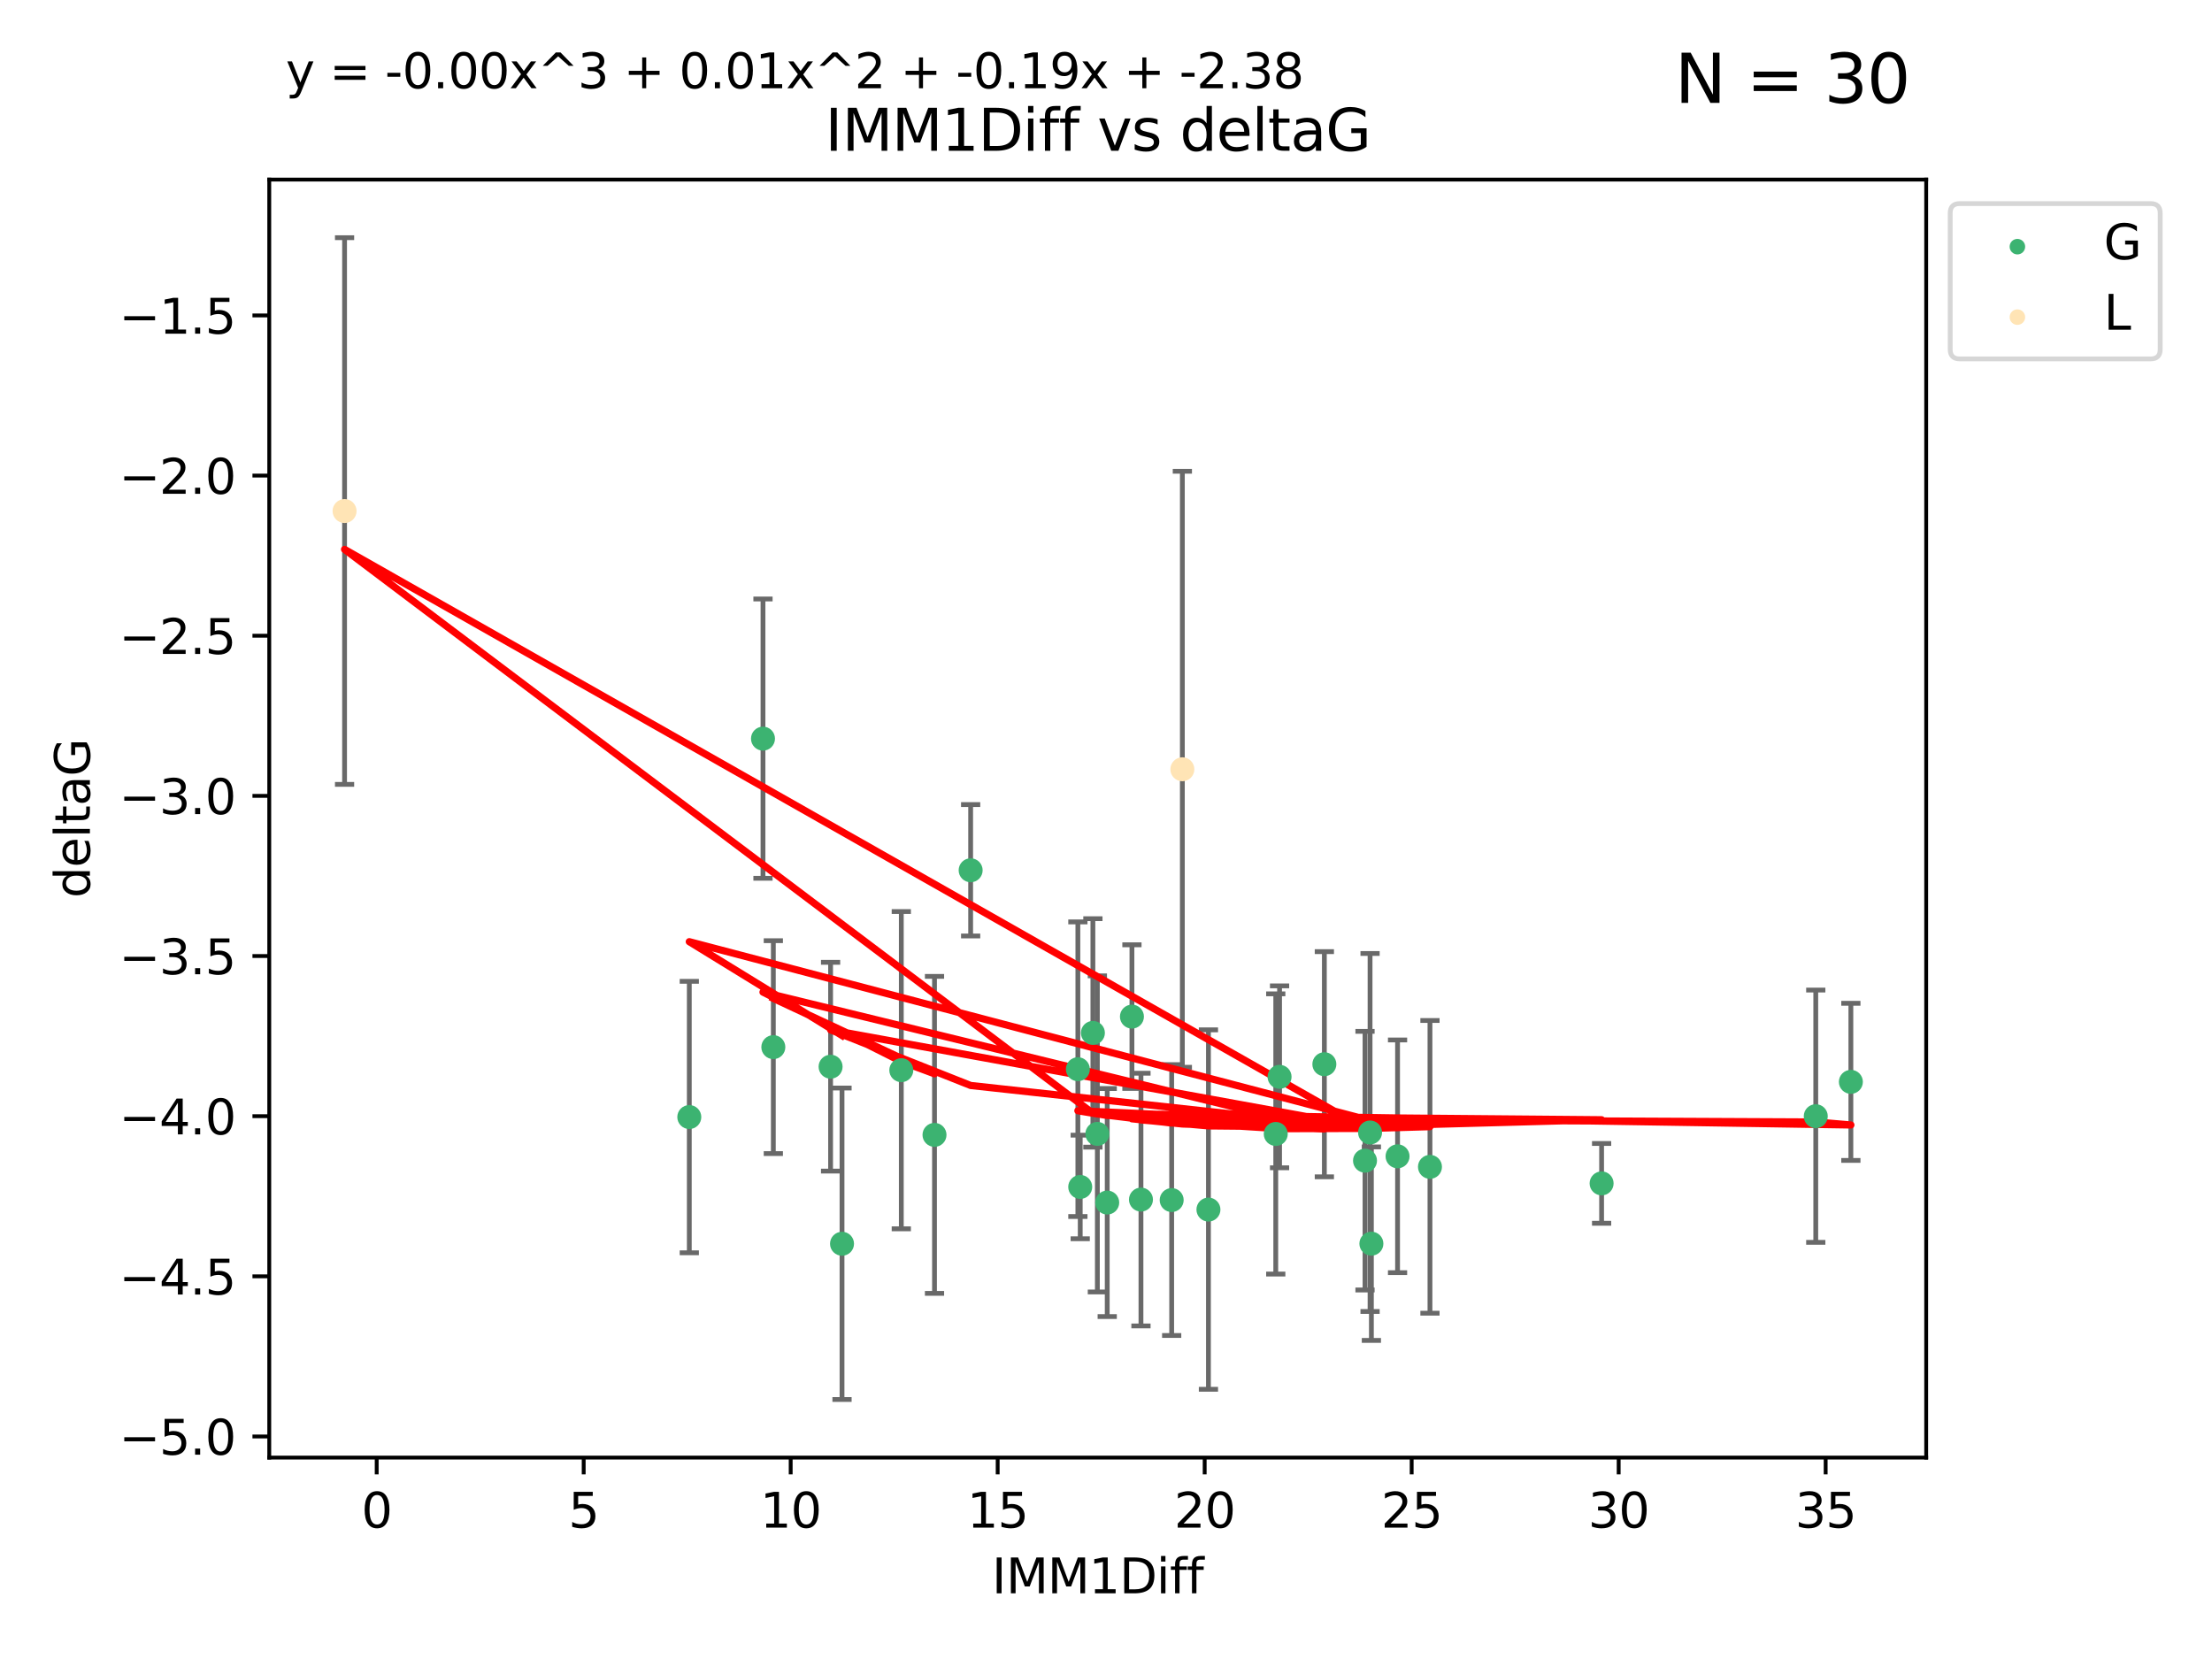 <?xml version="1.0" encoding="utf-8" standalone="no"?>
<!DOCTYPE svg PUBLIC "-//W3C//DTD SVG 1.1//EN"
  "http://www.w3.org/Graphics/SVG/1.1/DTD/svg11.dtd">
<svg xmlns:xlink="http://www.w3.org/1999/xlink" width="460.8pt" height="345.6pt" viewBox="0 0 460.8 345.6" xmlns="http://www.w3.org/2000/svg" version="1.1">
 <defs>
  <style type="text/css">*{stroke-linejoin: round; stroke-linecap: butt}</style>
 </defs>
 <g id="figure_1">
  <g id="patch_1">
   <path d="M 0 345.6 
L 460.8 345.6 
L 460.8 0 
L 0 0 
z
" style="fill: #ffffff"/>
  </g>
  <g id="axes_1">
   <g id="patch_2">
    <path d="M 56.09 303.64 
L 401.26 303.64 
L 401.26 37.411 
L 56.09 37.411 
z
" style="fill: #ffffff"/>
   </g>
   <g id="PathCollection_1">
    <defs>
     <path id="m6948b8860f" d="M 0 1.118 
C 0.297 1.118 0.581 1 0.791 0.791 
C 1 0.581 1.118 0.297 1.118 0 
C 1.118 -0.297 1 -0.581 0.791 -0.791 
C 0.581 -1 0.297 -1.118 0 -1.118 
C -0.297 -1.118 -0.581 -1 -0.791 -0.791 
C -1 -0.581 -1.118 -0.297 -1.118 0 
C -1.118 0.297 -1 0.581 -0.791 0.791 
C -0.581 1 -0.297 1.118 0 1.118 
z
" style="stroke: #3cb371"/>
    </defs>
    <g clip-path="url(#p59d98f7f19)">
     <use xlink:href="#m6948b8860f" x="175.408" y="259.097" style="fill: #3cb371; stroke: #3cb371"/>
     <use xlink:href="#m6948b8860f" x="143.593" y="232.702" style="fill: #3cb371; stroke: #3cb371"/>
     <use xlink:href="#m6948b8860f" x="291.136" y="240.881" style="fill: #3cb371; stroke: #3cb371"/>
     <use xlink:href="#m6948b8860f" x="251.74" y="251.977" style="fill: #3cb371; stroke: #3cb371"/>
     <use xlink:href="#m6948b8860f" x="237.683" y="249.895" style="fill: #3cb371; stroke: #3cb371"/>
     <use xlink:href="#m6948b8860f" x="266.557" y="224.322" style="fill: #3cb371; stroke: #3cb371"/>
     <use xlink:href="#m6948b8860f" x="285.409" y="235.92" style="fill: #3cb371; stroke: #3cb371"/>
     <use xlink:href="#m6948b8860f" x="297.888" y="243.078" style="fill: #3cb371; stroke: #3cb371"/>
     <use xlink:href="#m6948b8860f" x="224.54" y="222.736" style="fill: #3cb371; stroke: #3cb371"/>
     <use xlink:href="#m6948b8860f" x="244.082" y="249.995" style="fill: #3cb371; stroke: #3cb371"/>
     <use xlink:href="#m6948b8860f" x="228.602" y="236.209" style="fill: #3cb371; stroke: #3cb371"/>
     <use xlink:href="#m6948b8860f" x="225.031" y="247.262" style="fill: #3cb371; stroke: #3cb371"/>
     <use xlink:href="#m6948b8860f" x="230.654" y="250.512" style="fill: #3cb371; stroke: #3cb371"/>
     <use xlink:href="#m6948b8860f" x="333.644" y="246.521" style="fill: #3cb371; stroke: #3cb371"/>
     <use xlink:href="#m6948b8860f" x="265.763" y="236.224" style="fill: #3cb371; stroke: #3cb371"/>
     <use xlink:href="#m6948b8860f" x="285.685" y="259.078" style="fill: #3cb371; stroke: #3cb371"/>
     <use xlink:href="#m6948b8860f" x="173.027" y="222.214" style="fill: #3cb371; stroke: #3cb371"/>
     <use xlink:href="#m6948b8860f" x="202.203" y="181.294" style="fill: #3cb371; stroke: #3cb371"/>
     <use xlink:href="#m6948b8860f" x="284.357" y="241.789" style="fill: #3cb371; stroke: #3cb371"/>
     <use xlink:href="#m6948b8860f" x="227.67" y="215.173" style="fill: #3cb371; stroke: #3cb371"/>
     <use xlink:href="#m6948b8860f" x="385.57" y="225.371" style="fill: #3cb371; stroke: #3cb371"/>
     <use xlink:href="#m6948b8860f" x="378.257" y="232.526" style="fill: #3cb371; stroke: #3cb371"/>
     <use xlink:href="#m6948b8860f" x="235.803" y="211.779" style="fill: #3cb371; stroke: #3cb371"/>
     <use xlink:href="#m6948b8860f" x="275.888" y="221.695" style="fill: #3cb371; stroke: #3cb371"/>
     <use xlink:href="#m6948b8860f" x="158.944" y="153.872" style="fill: #3cb371; stroke: #3cb371"/>
     <use xlink:href="#m6948b8860f" x="187.758" y="222.939" style="fill: #3cb371; stroke: #3cb371"/>
     <use xlink:href="#m6948b8860f" x="194.674" y="236.414" style="fill: #3cb371; stroke: #3cb371"/>
     <use xlink:href="#m6948b8860f" x="161.1" y="218.135" style="fill: #3cb371; stroke: #3cb371"/>
    </g>
   </g>
   <g id="PathCollection_2">
    <defs>
     <path id="m4afdc4fd2e" d="M 0 1.118 
C 0.297 1.118 0.581 1 0.791 0.791 
C 1 0.581 1.118 0.297 1.118 0 
C 1.118 -0.297 1 -0.581 0.791 -0.791 
C 0.581 -1 0.297 -1.118 0 -1.118 
C -0.297 -1.118 -0.581 -1 -0.791 -0.791 
C -1 -0.581 -1.118 -0.297 -1.118 0 
C -1.118 0.297 -1 0.581 -0.791 0.791 
C -0.581 1 -0.297 1.118 0 1.118 
z
" style="stroke: #ffe4b5"/>
    </defs>
    <g clip-path="url(#p59d98f7f19)">
     <use xlink:href="#m4afdc4fd2e" x="71.78" y="106.457" style="fill: #ffe4b5; stroke: #ffe4b5"/>
     <use xlink:href="#m4afdc4fd2e" x="246.307" y="160.254" style="fill: #ffe4b5; stroke: #ffe4b5"/>
    </g>
   </g>
   <g id="matplotlib.axis_1">
    <g id="xtick_1">
     <g id="line2d_1">
      <defs>
       <path id="m5f9aafb3cb" d="M 0 0 
L 0 3.5 
" style="stroke: #000000; stroke-width: 0.8"/>
      </defs>
      <g>
       <use xlink:href="#m5f9aafb3cb" x="78.472" y="303.64" style="stroke: #000000; stroke-width: 0.8"/>
      </g>
     </g>
     <g id="text_1">
      <!-- 0 -->
      <g transform="translate(75.291 318.238)scale(0.1 -0.1)">
       <defs>
        <path id="DejaVuSans-30" d="M 2034 4250 
Q 1547 4250 1301 3770 
Q 1056 3291 1056 2328 
Q 1056 1369 1301 889 
Q 1547 409 2034 409 
Q 2525 409 2770 889 
Q 3016 1369 3016 2328 
Q 3016 3291 2770 3770 
Q 2525 4250 2034 4250 
z
M 2034 4750 
Q 2819 4750 3233 4129 
Q 3647 3509 3647 2328 
Q 3647 1150 3233 529 
Q 2819 -91 2034 -91 
Q 1250 -91 836 529 
Q 422 1150 422 2328 
Q 422 3509 836 4129 
Q 1250 4750 2034 4750 
z
" transform="scale(0.016)"/>
       </defs>
       <use xlink:href="#DejaVuSans-30"/>
      </g>
     </g>
    </g>
    <g id="xtick_2">
     <g id="line2d_2">
      <g>
       <use xlink:href="#m5f9aafb3cb" x="121.593" y="303.64" style="stroke: #000000; stroke-width: 0.8"/>
      </g>
     </g>
     <g id="text_2">
      <!-- 5 -->
      <g transform="translate(118.412 318.238)scale(0.1 -0.1)">
       <defs>
        <path id="DejaVuSans-35" d="M 691 4666 
L 3169 4666 
L 3169 4134 
L 1269 4134 
L 1269 2991 
Q 1406 3038 1543 3061 
Q 1681 3084 1819 3084 
Q 2600 3084 3056 2656 
Q 3513 2228 3513 1497 
Q 3513 744 3044 326 
Q 2575 -91 1722 -91 
Q 1428 -91 1123 -41 
Q 819 9 494 109 
L 494 744 
Q 775 591 1075 516 
Q 1375 441 1709 441 
Q 2250 441 2565 725 
Q 2881 1009 2881 1497 
Q 2881 1984 2565 2268 
Q 2250 2553 1709 2553 
Q 1456 2553 1204 2497 
Q 953 2441 691 2322 
L 691 4666 
z
" transform="scale(0.016)"/>
       </defs>
       <use xlink:href="#DejaVuSans-35"/>
      </g>
     </g>
    </g>
    <g id="xtick_3">
     <g id="line2d_3">
      <g>
       <use xlink:href="#m5f9aafb3cb" x="164.714" y="303.64" style="stroke: #000000; stroke-width: 0.8"/>
      </g>
     </g>
     <g id="text_3">
      <!-- 10 -->
      <g transform="translate(158.351 318.238)scale(0.1 -0.1)">
       <defs>
        <path id="DejaVuSans-31" d="M 794 531 
L 1825 531 
L 1825 4091 
L 703 3866 
L 703 4441 
L 1819 4666 
L 2450 4666 
L 2450 531 
L 3481 531 
L 3481 0 
L 794 0 
L 794 531 
z
" transform="scale(0.016)"/>
       </defs>
       <use xlink:href="#DejaVuSans-31"/>
       <use xlink:href="#DejaVuSans-30" x="63.623"/>
      </g>
     </g>
    </g>
    <g id="xtick_4">
     <g id="line2d_4">
      <g>
       <use xlink:href="#m5f9aafb3cb" x="207.835" y="303.64" style="stroke: #000000; stroke-width: 0.8"/>
      </g>
     </g>
     <g id="text_4">
      <!-- 15 -->
      <g transform="translate(201.472 318.238)scale(0.1 -0.1)">
       <use xlink:href="#DejaVuSans-31"/>
       <use xlink:href="#DejaVuSans-35" x="63.623"/>
      </g>
     </g>
    </g>
    <g id="xtick_5">
     <g id="line2d_5">
      <g>
       <use xlink:href="#m5f9aafb3cb" x="250.956" y="303.64" style="stroke: #000000; stroke-width: 0.8"/>
      </g>
     </g>
     <g id="text_5">
      <!-- 20 -->
      <g transform="translate(244.593 318.238)scale(0.1 -0.1)">
       <defs>
        <path id="DejaVuSans-32" d="M 1228 531 
L 3431 531 
L 3431 0 
L 469 0 
L 469 531 
Q 828 903 1448 1529 
Q 2069 2156 2228 2338 
Q 2531 2678 2651 2914 
Q 2772 3150 2772 3378 
Q 2772 3750 2511 3984 
Q 2250 4219 1831 4219 
Q 1534 4219 1204 4116 
Q 875 4013 500 3803 
L 500 4441 
Q 881 4594 1212 4672 
Q 1544 4750 1819 4750 
Q 2544 4750 2975 4387 
Q 3406 4025 3406 3419 
Q 3406 3131 3298 2873 
Q 3191 2616 2906 2266 
Q 2828 2175 2409 1742 
Q 1991 1309 1228 531 
z
" transform="scale(0.016)"/>
       </defs>
       <use xlink:href="#DejaVuSans-32"/>
       <use xlink:href="#DejaVuSans-30" x="63.623"/>
      </g>
     </g>
    </g>
    <g id="xtick_6">
     <g id="line2d_6">
      <g>
       <use xlink:href="#m5f9aafb3cb" x="294.076" y="303.64" style="stroke: #000000; stroke-width: 0.8"/>
      </g>
     </g>
     <g id="text_6">
      <!-- 25 -->
      <g transform="translate(287.714 318.238)scale(0.1 -0.1)">
       <use xlink:href="#DejaVuSans-32"/>
       <use xlink:href="#DejaVuSans-35" x="63.623"/>
      </g>
     </g>
    </g>
    <g id="xtick_7">
     <g id="line2d_7">
      <g>
       <use xlink:href="#m5f9aafb3cb" x="337.197" y="303.64" style="stroke: #000000; stroke-width: 0.8"/>
      </g>
     </g>
     <g id="text_7">
      <!-- 30 -->
      <g transform="translate(330.835 318.238)scale(0.1 -0.1)">
       <defs>
        <path id="DejaVuSans-33" d="M 2597 2516 
Q 3050 2419 3304 2112 
Q 3559 1806 3559 1356 
Q 3559 666 3084 287 
Q 2609 -91 1734 -91 
Q 1441 -91 1130 -33 
Q 819 25 488 141 
L 488 750 
Q 750 597 1062 519 
Q 1375 441 1716 441 
Q 2309 441 2620 675 
Q 2931 909 2931 1356 
Q 2931 1769 2642 2001 
Q 2353 2234 1838 2234 
L 1294 2234 
L 1294 2753 
L 1863 2753 
Q 2328 2753 2575 2939 
Q 2822 3125 2822 3475 
Q 2822 3834 2567 4026 
Q 2313 4219 1838 4219 
Q 1578 4219 1281 4162 
Q 984 4106 628 3988 
L 628 4550 
Q 988 4650 1302 4700 
Q 1616 4750 1894 4750 
Q 2613 4750 3031 4423 
Q 3450 4097 3450 3541 
Q 3450 3153 3228 2886 
Q 3006 2619 2597 2516 
z
" transform="scale(0.016)"/>
       </defs>
       <use xlink:href="#DejaVuSans-33"/>
       <use xlink:href="#DejaVuSans-30" x="63.623"/>
      </g>
     </g>
    </g>
    <g id="xtick_8">
     <g id="line2d_8">
      <g>
       <use xlink:href="#m5f9aafb3cb" x="380.318" y="303.64" style="stroke: #000000; stroke-width: 0.8"/>
      </g>
     </g>
     <g id="text_8">
      <!-- 35 -->
      <g transform="translate(373.956 318.238)scale(0.1 -0.1)">
       <use xlink:href="#DejaVuSans-33"/>
       <use xlink:href="#DejaVuSans-35" x="63.623"/>
      </g>
     </g>
    </g>
    <g id="text_9">
     <!-- IMM1Diff -->
     <g transform="translate(206.631 331.917)scale(0.1 -0.1)">
      <defs>
       <path id="DejaVuSans-49" d="M 628 4666 
L 1259 4666 
L 1259 0 
L 628 0 
L 628 4666 
z
" transform="scale(0.016)"/>
       <path id="DejaVuSans-4d" d="M 628 4666 
L 1569 4666 
L 2759 1491 
L 3956 4666 
L 4897 4666 
L 4897 0 
L 4281 0 
L 4281 4097 
L 3078 897 
L 2444 897 
L 1241 4097 
L 1241 0 
L 628 0 
L 628 4666 
z
" transform="scale(0.016)"/>
       <path id="DejaVuSans-44" d="M 1259 4147 
L 1259 519 
L 2022 519 
Q 2988 519 3436 956 
Q 3884 1394 3884 2338 
Q 3884 3275 3436 3711 
Q 2988 4147 2022 4147 
L 1259 4147 
z
M 628 4666 
L 1925 4666 
Q 3281 4666 3915 4102 
Q 4550 3538 4550 2338 
Q 4550 1131 3912 565 
Q 3275 0 1925 0 
L 628 0 
L 628 4666 
z
" transform="scale(0.016)"/>
       <path id="DejaVuSans-69" d="M 603 3500 
L 1178 3500 
L 1178 0 
L 603 0 
L 603 3500 
z
M 603 4863 
L 1178 4863 
L 1178 4134 
L 603 4134 
L 603 4863 
z
" transform="scale(0.016)"/>
       <path id="DejaVuSans-66" d="M 2375 4863 
L 2375 4384 
L 1825 4384 
Q 1516 4384 1395 4259 
Q 1275 4134 1275 3809 
L 1275 3500 
L 2222 3500 
L 2222 3053 
L 1275 3053 
L 1275 0 
L 697 0 
L 697 3053 
L 147 3053 
L 147 3500 
L 697 3500 
L 697 3744 
Q 697 4328 969 4595 
Q 1241 4863 1831 4863 
L 2375 4863 
z
" transform="scale(0.016)"/>
      </defs>
      <use xlink:href="#DejaVuSans-49"/>
      <use xlink:href="#DejaVuSans-4d" x="29.492"/>
      <use xlink:href="#DejaVuSans-4d" x="115.771"/>
      <use xlink:href="#DejaVuSans-31" x="202.051"/>
      <use xlink:href="#DejaVuSans-44" x="265.674"/>
      <use xlink:href="#DejaVuSans-69" x="342.676"/>
      <use xlink:href="#DejaVuSans-66" x="370.459"/>
      <use xlink:href="#DejaVuSans-66" x="405.664"/>
     </g>
    </g>
   </g>
   <g id="matplotlib.axis_2">
    <g id="ytick_1">
     <g id="line2d_9">
      <defs>
       <path id="m27ddd1761a" d="M 0 0 
L -3.5 0 
" style="stroke: #000000; stroke-width: 0.8"/>
      </defs>
      <g>
       <use xlink:href="#m27ddd1761a" x="56.09" y="299.239" style="stroke: #000000; stroke-width: 0.8"/>
      </g>
     </g>
     <g id="text_10">
      <!-- −5.0 -->
      <g transform="translate(24.807 303.038)scale(0.1 -0.1)">
       <defs>
        <path id="DejaVuSans-2212" d="M 678 2272 
L 4684 2272 
L 4684 1741 
L 678 1741 
L 678 2272 
z
" transform="scale(0.016)"/>
        <path id="DejaVuSans-2e" d="M 684 794 
L 1344 794 
L 1344 0 
L 684 0 
L 684 794 
z
" transform="scale(0.016)"/>
       </defs>
       <use xlink:href="#DejaVuSans-2212"/>
       <use xlink:href="#DejaVuSans-35" x="83.789"/>
       <use xlink:href="#DejaVuSans-2e" x="147.412"/>
       <use xlink:href="#DejaVuSans-30" x="179.199"/>
      </g>
     </g>
    </g>
    <g id="ytick_2">
     <g id="line2d_10">
      <g>
       <use xlink:href="#m27ddd1761a" x="56.09" y="265.877" style="stroke: #000000; stroke-width: 0.8"/>
      </g>
     </g>
     <g id="text_11">
      <!-- −4.5 -->
      <g transform="translate(24.807 269.676)scale(0.1 -0.1)">
       <defs>
        <path id="DejaVuSans-34" d="M 2419 4116 
L 825 1625 
L 2419 1625 
L 2419 4116 
z
M 2253 4666 
L 3047 4666 
L 3047 1625 
L 3713 1625 
L 3713 1100 
L 3047 1100 
L 3047 0 
L 2419 0 
L 2419 1100 
L 313 1100 
L 313 1709 
L 2253 4666 
z
" transform="scale(0.016)"/>
       </defs>
       <use xlink:href="#DejaVuSans-2212"/>
       <use xlink:href="#DejaVuSans-34" x="83.789"/>
       <use xlink:href="#DejaVuSans-2e" x="147.412"/>
       <use xlink:href="#DejaVuSans-35" x="179.199"/>
      </g>
     </g>
    </g>
    <g id="ytick_3">
     <g id="line2d_11">
      <g>
       <use xlink:href="#m27ddd1761a" x="56.09" y="232.515" style="stroke: #000000; stroke-width: 0.8"/>
      </g>
     </g>
     <g id="text_12">
      <!-- −4.0 -->
      <g transform="translate(24.807 236.315)scale(0.1 -0.1)">
       <use xlink:href="#DejaVuSans-2212"/>
       <use xlink:href="#DejaVuSans-34" x="83.789"/>
       <use xlink:href="#DejaVuSans-2e" x="147.412"/>
       <use xlink:href="#DejaVuSans-30" x="179.199"/>
      </g>
     </g>
    </g>
    <g id="ytick_4">
     <g id="line2d_12">
      <g>
       <use xlink:href="#m27ddd1761a" x="56.09" y="199.154" style="stroke: #000000; stroke-width: 0.8"/>
      </g>
     </g>
     <g id="text_13">
      <!-- −3.5 -->
      <g transform="translate(24.807 202.953)scale(0.1 -0.1)">
       <use xlink:href="#DejaVuSans-2212"/>
       <use xlink:href="#DejaVuSans-33" x="83.789"/>
       <use xlink:href="#DejaVuSans-2e" x="147.412"/>
       <use xlink:href="#DejaVuSans-35" x="179.199"/>
      </g>
     </g>
    </g>
    <g id="ytick_5">
     <g id="line2d_13">
      <g>
       <use xlink:href="#m27ddd1761a" x="56.09" y="165.792" style="stroke: #000000; stroke-width: 0.8"/>
      </g>
     </g>
     <g id="text_14">
      <!-- −3.0 -->
      <g transform="translate(24.807 169.591)scale(0.1 -0.1)">
       <use xlink:href="#DejaVuSans-2212"/>
       <use xlink:href="#DejaVuSans-33" x="83.789"/>
       <use xlink:href="#DejaVuSans-2e" x="147.412"/>
       <use xlink:href="#DejaVuSans-30" x="179.199"/>
      </g>
     </g>
    </g>
    <g id="ytick_6">
     <g id="line2d_14">
      <g>
       <use xlink:href="#m27ddd1761a" x="56.09" y="132.431" style="stroke: #000000; stroke-width: 0.8"/>
      </g>
     </g>
     <g id="text_15">
      <!-- −2.5 -->
      <g transform="translate(24.807 136.23)scale(0.1 -0.1)">
       <use xlink:href="#DejaVuSans-2212"/>
       <use xlink:href="#DejaVuSans-32" x="83.789"/>
       <use xlink:href="#DejaVuSans-2e" x="147.412"/>
       <use xlink:href="#DejaVuSans-35" x="179.199"/>
      </g>
     </g>
    </g>
    <g id="ytick_7">
     <g id="line2d_15">
      <g>
       <use xlink:href="#m27ddd1761a" x="56.09" y="99.069" style="stroke: #000000; stroke-width: 0.8"/>
      </g>
     </g>
     <g id="text_16">
      <!-- −2.0 -->
      <g transform="translate(24.807 102.868)scale(0.1 -0.1)">
       <use xlink:href="#DejaVuSans-2212"/>
       <use xlink:href="#DejaVuSans-32" x="83.789"/>
       <use xlink:href="#DejaVuSans-2e" x="147.412"/>
       <use xlink:href="#DejaVuSans-30" x="179.199"/>
      </g>
     </g>
    </g>
    <g id="ytick_8">
     <g id="line2d_16">
      <g>
       <use xlink:href="#m27ddd1761a" x="56.09" y="65.707" style="stroke: #000000; stroke-width: 0.8"/>
      </g>
     </g>
     <g id="text_17">
      <!-- −1.5 -->
      <g transform="translate(24.807 69.507)scale(0.1 -0.1)">
       <use xlink:href="#DejaVuSans-2212"/>
       <use xlink:href="#DejaVuSans-31" x="83.789"/>
       <use xlink:href="#DejaVuSans-2e" x="147.412"/>
       <use xlink:href="#DejaVuSans-35" x="179.199"/>
      </g>
     </g>
    </g>
    <g id="text_18">
     <!-- deltaG -->
     <g transform="translate(18.727 187.064)rotate(-90)scale(0.1 -0.1)">
      <defs>
       <path id="DejaVuSans-64" d="M 2906 2969 
L 2906 4863 
L 3481 4863 
L 3481 0 
L 2906 0 
L 2906 525 
Q 2725 213 2448 61 
Q 2172 -91 1784 -91 
Q 1150 -91 751 415 
Q 353 922 353 1747 
Q 353 2572 751 3078 
Q 1150 3584 1784 3584 
Q 2172 3584 2448 3432 
Q 2725 3281 2906 2969 
z
M 947 1747 
Q 947 1113 1208 752 
Q 1469 391 1925 391 
Q 2381 391 2643 752 
Q 2906 1113 2906 1747 
Q 2906 2381 2643 2742 
Q 2381 3103 1925 3103 
Q 1469 3103 1208 2742 
Q 947 2381 947 1747 
z
" transform="scale(0.016)"/>
       <path id="DejaVuSans-65" d="M 3597 1894 
L 3597 1613 
L 953 1613 
Q 991 1019 1311 708 
Q 1631 397 2203 397 
Q 2534 397 2845 478 
Q 3156 559 3463 722 
L 3463 178 
Q 3153 47 2828 -22 
Q 2503 -91 2169 -91 
Q 1331 -91 842 396 
Q 353 884 353 1716 
Q 353 2575 817 3079 
Q 1281 3584 2069 3584 
Q 2775 3584 3186 3129 
Q 3597 2675 3597 1894 
z
M 3022 2063 
Q 3016 2534 2758 2815 
Q 2500 3097 2075 3097 
Q 1594 3097 1305 2825 
Q 1016 2553 972 2059 
L 3022 2063 
z
" transform="scale(0.016)"/>
       <path id="DejaVuSans-6c" d="M 603 4863 
L 1178 4863 
L 1178 0 
L 603 0 
L 603 4863 
z
" transform="scale(0.016)"/>
       <path id="DejaVuSans-74" d="M 1172 4494 
L 1172 3500 
L 2356 3500 
L 2356 3053 
L 1172 3053 
L 1172 1153 
Q 1172 725 1289 603 
Q 1406 481 1766 481 
L 2356 481 
L 2356 0 
L 1766 0 
Q 1100 0 847 248 
Q 594 497 594 1153 
L 594 3053 
L 172 3053 
L 172 3500 
L 594 3500 
L 594 4494 
L 1172 4494 
z
" transform="scale(0.016)"/>
       <path id="DejaVuSans-61" d="M 2194 1759 
Q 1497 1759 1228 1600 
Q 959 1441 959 1056 
Q 959 750 1161 570 
Q 1363 391 1709 391 
Q 2188 391 2477 730 
Q 2766 1069 2766 1631 
L 2766 1759 
L 2194 1759 
z
M 3341 1997 
L 3341 0 
L 2766 0 
L 2766 531 
Q 2569 213 2275 61 
Q 1981 -91 1556 -91 
Q 1019 -91 701 211 
Q 384 513 384 1019 
Q 384 1609 779 1909 
Q 1175 2209 1959 2209 
L 2766 2209 
L 2766 2266 
Q 2766 2663 2505 2880 
Q 2244 3097 1772 3097 
Q 1472 3097 1187 3025 
Q 903 2953 641 2809 
L 641 3341 
Q 956 3463 1253 3523 
Q 1550 3584 1831 3584 
Q 2591 3584 2966 3190 
Q 3341 2797 3341 1997 
z
" transform="scale(0.016)"/>
       <path id="DejaVuSans-47" d="M 3809 666 
L 3809 1919 
L 2778 1919 
L 2778 2438 
L 4434 2438 
L 4434 434 
Q 4069 175 3628 42 
Q 3188 -91 2688 -91 
Q 1594 -91 976 548 
Q 359 1188 359 2328 
Q 359 3472 976 4111 
Q 1594 4750 2688 4750 
Q 3144 4750 3555 4637 
Q 3966 4525 4313 4306 
L 4313 3634 
Q 3963 3931 3569 4081 
Q 3175 4231 2741 4231 
Q 1884 4231 1454 3753 
Q 1025 3275 1025 2328 
Q 1025 1384 1454 906 
Q 1884 428 2741 428 
Q 3075 428 3337 486 
Q 3600 544 3809 666 
z
" transform="scale(0.016)"/>
      </defs>
      <use xlink:href="#DejaVuSans-64"/>
      <use xlink:href="#DejaVuSans-65" x="63.477"/>
      <use xlink:href="#DejaVuSans-6c" x="125"/>
      <use xlink:href="#DejaVuSans-74" x="152.783"/>
      <use xlink:href="#DejaVuSans-61" x="191.992"/>
      <use xlink:href="#DejaVuSans-47" x="253.271"/>
     </g>
    </g>
   </g>
   <g id="LineCollection_1">
    <path d="M 175.408 291.539 
L 175.408 226.655 
" clip-path="url(#p59d98f7f19)" style="fill: none; stroke: #696969"/>
    <path d="M 143.593 260.975 
L 143.593 204.429 
" clip-path="url(#p59d98f7f19)" style="fill: none; stroke: #696969"/>
    <path d="M 291.136 265.116 
L 291.136 216.646 
" clip-path="url(#p59d98f7f19)" style="fill: none; stroke: #696969"/>
    <path d="M 251.74 289.416 
L 251.74 214.538 
" clip-path="url(#p59d98f7f19)" style="fill: none; stroke: #696969"/>
    <path d="M 237.683 276.219 
L 237.683 223.571 
" clip-path="url(#p59d98f7f19)" style="fill: none; stroke: #696969"/>
    <path d="M 266.557 243.273 
L 266.557 205.371 
" clip-path="url(#p59d98f7f19)" style="fill: none; stroke: #696969"/>
    <path d="M 285.409 273.209 
L 285.409 198.631 
" clip-path="url(#p59d98f7f19)" style="fill: none; stroke: #696969"/>
    <path d="M 297.888 273.565 
L 297.888 212.591 
" clip-path="url(#p59d98f7f19)" style="fill: none; stroke: #696969"/>
    <path d="M 224.54 253.424 
L 224.54 192.048 
" clip-path="url(#p59d98f7f19)" style="fill: none; stroke: #696969"/>
    <path d="M 244.082 278.204 
L 244.082 221.785 
" clip-path="url(#p59d98f7f19)" style="fill: none; stroke: #696969"/>
    <path d="M 228.602 269.134 
L 228.602 203.284 
" clip-path="url(#p59d98f7f19)" style="fill: none; stroke: #696969"/>
    <path d="M 225.031 258.051 
L 225.031 236.473 
" clip-path="url(#p59d98f7f19)" style="fill: none; stroke: #696969"/>
    <path d="M 230.654 274.263 
L 230.654 226.762 
" clip-path="url(#p59d98f7f19)" style="fill: none; stroke: #696969"/>
    <path d="M 333.644 254.829 
L 333.644 238.213 
" clip-path="url(#p59d98f7f19)" style="fill: none; stroke: #696969"/>
    <path d="M 265.763 265.41 
L 265.763 207.038 
" clip-path="url(#p59d98f7f19)" style="fill: none; stroke: #696969"/>
    <path d="M 285.685 279.234 
L 285.685 238.921 
" clip-path="url(#p59d98f7f19)" style="fill: none; stroke: #696969"/>
    <path d="M 173.027 243.962 
L 173.027 200.466 
" clip-path="url(#p59d98f7f19)" style="fill: none; stroke: #696969"/>
    <path d="M 202.203 194.98 
L 202.203 167.608 
" clip-path="url(#p59d98f7f19)" style="fill: none; stroke: #696969"/>
    <path d="M 284.357 268.725 
L 284.357 214.852 
" clip-path="url(#p59d98f7f19)" style="fill: none; stroke: #696969"/>
    <path d="M 227.67 238.968 
L 227.67 191.377 
" clip-path="url(#p59d98f7f19)" style="fill: none; stroke: #696969"/>
    <path d="M 385.57 241.734 
L 385.57 209.008 
" clip-path="url(#p59d98f7f19)" style="fill: none; stroke: #696969"/>
    <path d="M 378.257 258.805 
L 378.257 206.247 
" clip-path="url(#p59d98f7f19)" style="fill: none; stroke: #696969"/>
    <path d="M 235.803 226.744 
L 235.803 196.815 
" clip-path="url(#p59d98f7f19)" style="fill: none; stroke: #696969"/>
    <path d="M 275.888 245.149 
L 275.888 198.242 
" clip-path="url(#p59d98f7f19)" style="fill: none; stroke: #696969"/>
    <path d="M 158.944 182.965 
L 158.944 124.779 
" clip-path="url(#p59d98f7f19)" style="fill: none; stroke: #696969"/>
    <path d="M 187.758 255.982 
L 187.758 189.896 
" clip-path="url(#p59d98f7f19)" style="fill: none; stroke: #696969"/>
    <path d="M 194.674 269.434 
L 194.674 203.394 
" clip-path="url(#p59d98f7f19)" style="fill: none; stroke: #696969"/>
    <path d="M 161.1 240.308 
L 161.1 195.961 
" clip-path="url(#p59d98f7f19)" style="fill: none; stroke: #696969"/>
   </g>
   <g id="line2d_17">
    <defs>
     <path id="m1af6fe8939" d="M 2 0 
L -2 -0 
" style="stroke: #696969"/>
    </defs>
    <g clip-path="url(#p59d98f7f19)">
     <use xlink:href="#m1af6fe8939" x="175.408" y="291.539" style="fill: #696969; stroke: #696969"/>
     <use xlink:href="#m1af6fe8939" x="143.593" y="260.975" style="fill: #696969; stroke: #696969"/>
     <use xlink:href="#m1af6fe8939" x="291.136" y="265.116" style="fill: #696969; stroke: #696969"/>
     <use xlink:href="#m1af6fe8939" x="251.74" y="289.416" style="fill: #696969; stroke: #696969"/>
     <use xlink:href="#m1af6fe8939" x="237.683" y="276.219" style="fill: #696969; stroke: #696969"/>
     <use xlink:href="#m1af6fe8939" x="266.557" y="243.273" style="fill: #696969; stroke: #696969"/>
     <use xlink:href="#m1af6fe8939" x="285.409" y="273.209" style="fill: #696969; stroke: #696969"/>
     <use xlink:href="#m1af6fe8939" x="297.888" y="273.565" style="fill: #696969; stroke: #696969"/>
     <use xlink:href="#m1af6fe8939" x="224.54" y="253.424" style="fill: #696969; stroke: #696969"/>
     <use xlink:href="#m1af6fe8939" x="244.082" y="278.204" style="fill: #696969; stroke: #696969"/>
     <use xlink:href="#m1af6fe8939" x="228.602" y="269.134" style="fill: #696969; stroke: #696969"/>
     <use xlink:href="#m1af6fe8939" x="225.031" y="258.051" style="fill: #696969; stroke: #696969"/>
     <use xlink:href="#m1af6fe8939" x="230.654" y="274.263" style="fill: #696969; stroke: #696969"/>
     <use xlink:href="#m1af6fe8939" x="333.644" y="254.829" style="fill: #696969; stroke: #696969"/>
     <use xlink:href="#m1af6fe8939" x="265.763" y="265.41" style="fill: #696969; stroke: #696969"/>
     <use xlink:href="#m1af6fe8939" x="285.685" y="279.234" style="fill: #696969; stroke: #696969"/>
     <use xlink:href="#m1af6fe8939" x="173.027" y="243.962" style="fill: #696969; stroke: #696969"/>
     <use xlink:href="#m1af6fe8939" x="202.203" y="194.98" style="fill: #696969; stroke: #696969"/>
     <use xlink:href="#m1af6fe8939" x="284.357" y="268.725" style="fill: #696969; stroke: #696969"/>
     <use xlink:href="#m1af6fe8939" x="227.67" y="238.968" style="fill: #696969; stroke: #696969"/>
     <use xlink:href="#m1af6fe8939" x="385.57" y="241.734" style="fill: #696969; stroke: #696969"/>
     <use xlink:href="#m1af6fe8939" x="378.257" y="258.805" style="fill: #696969; stroke: #696969"/>
     <use xlink:href="#m1af6fe8939" x="235.803" y="226.744" style="fill: #696969; stroke: #696969"/>
     <use xlink:href="#m1af6fe8939" x="275.888" y="245.149" style="fill: #696969; stroke: #696969"/>
     <use xlink:href="#m1af6fe8939" x="158.944" y="182.965" style="fill: #696969; stroke: #696969"/>
     <use xlink:href="#m1af6fe8939" x="187.758" y="255.982" style="fill: #696969; stroke: #696969"/>
     <use xlink:href="#m1af6fe8939" x="194.674" y="269.434" style="fill: #696969; stroke: #696969"/>
     <use xlink:href="#m1af6fe8939" x="161.1" y="240.308" style="fill: #696969; stroke: #696969"/>
    </g>
   </g>
   <g id="line2d_18">
    <g clip-path="url(#p59d98f7f19)">
     <use xlink:href="#m1af6fe8939" x="175.408" y="226.655" style="fill: #696969; stroke: #696969"/>
     <use xlink:href="#m1af6fe8939" x="143.593" y="204.429" style="fill: #696969; stroke: #696969"/>
     <use xlink:href="#m1af6fe8939" x="291.136" y="216.646" style="fill: #696969; stroke: #696969"/>
     <use xlink:href="#m1af6fe8939" x="251.74" y="214.538" style="fill: #696969; stroke: #696969"/>
     <use xlink:href="#m1af6fe8939" x="237.683" y="223.571" style="fill: #696969; stroke: #696969"/>
     <use xlink:href="#m1af6fe8939" x="266.557" y="205.371" style="fill: #696969; stroke: #696969"/>
     <use xlink:href="#m1af6fe8939" x="285.409" y="198.631" style="fill: #696969; stroke: #696969"/>
     <use xlink:href="#m1af6fe8939" x="297.888" y="212.591" style="fill: #696969; stroke: #696969"/>
     <use xlink:href="#m1af6fe8939" x="224.54" y="192.048" style="fill: #696969; stroke: #696969"/>
     <use xlink:href="#m1af6fe8939" x="244.082" y="221.785" style="fill: #696969; stroke: #696969"/>
     <use xlink:href="#m1af6fe8939" x="228.602" y="203.284" style="fill: #696969; stroke: #696969"/>
     <use xlink:href="#m1af6fe8939" x="225.031" y="236.473" style="fill: #696969; stroke: #696969"/>
     <use xlink:href="#m1af6fe8939" x="230.654" y="226.762" style="fill: #696969; stroke: #696969"/>
     <use xlink:href="#m1af6fe8939" x="333.644" y="238.213" style="fill: #696969; stroke: #696969"/>
     <use xlink:href="#m1af6fe8939" x="265.763" y="207.038" style="fill: #696969; stroke: #696969"/>
     <use xlink:href="#m1af6fe8939" x="285.685" y="238.921" style="fill: #696969; stroke: #696969"/>
     <use xlink:href="#m1af6fe8939" x="173.027" y="200.466" style="fill: #696969; stroke: #696969"/>
     <use xlink:href="#m1af6fe8939" x="202.203" y="167.608" style="fill: #696969; stroke: #696969"/>
     <use xlink:href="#m1af6fe8939" x="284.357" y="214.852" style="fill: #696969; stroke: #696969"/>
     <use xlink:href="#m1af6fe8939" x="227.67" y="191.377" style="fill: #696969; stroke: #696969"/>
     <use xlink:href="#m1af6fe8939" x="385.57" y="209.008" style="fill: #696969; stroke: #696969"/>
     <use xlink:href="#m1af6fe8939" x="378.257" y="206.247" style="fill: #696969; stroke: #696969"/>
     <use xlink:href="#m1af6fe8939" x="235.803" y="196.815" style="fill: #696969; stroke: #696969"/>
     <use xlink:href="#m1af6fe8939" x="275.888" y="198.242" style="fill: #696969; stroke: #696969"/>
     <use xlink:href="#m1af6fe8939" x="158.944" y="124.779" style="fill: #696969; stroke: #696969"/>
     <use xlink:href="#m1af6fe8939" x="187.758" y="189.896" style="fill: #696969; stroke: #696969"/>
     <use xlink:href="#m1af6fe8939" x="194.674" y="203.394" style="fill: #696969; stroke: #696969"/>
     <use xlink:href="#m1af6fe8939" x="161.1" y="195.961" style="fill: #696969; stroke: #696969"/>
    </g>
   </g>
   <g id="LineCollection_2">
    <path d="M 71.78 163.402 
L 71.78 49.513 
" clip-path="url(#p59d98f7f19)" style="fill: none; stroke: #696969"/>
    <path d="M 246.307 222.331 
L 246.307 98.176 
" clip-path="url(#p59d98f7f19)" style="fill: none; stroke: #696969"/>
   </g>
   <g id="line2d_19">
    <g clip-path="url(#p59d98f7f19)">
     <use xlink:href="#m1af6fe8939" x="71.78" y="163.402" style="fill: #696969; stroke: #696969"/>
     <use xlink:href="#m1af6fe8939" x="246.307" y="222.331" style="fill: #696969; stroke: #696969"/>
    </g>
   </g>
   <g id="line2d_20">
    <g clip-path="url(#p59d98f7f19)">
     <use xlink:href="#m1af6fe8939" x="71.78" y="49.513" style="fill: #696969; stroke: #696969"/>
     <use xlink:href="#m1af6fe8939" x="246.307" y="98.176" style="fill: #696969; stroke: #696969"/>
    </g>
   </g>
   <g id="line2d_21">
    <path d="M 175.408 215.718 
L 143.593 196.172 
L 291.136 234.923 
L 251.74 234.541 
L 237.683 233.296 
L 266.557 235.125 
L 285.409 235.067 
L 297.888 234.701 
L 224.54 231.386 
L 244.082 233.956 
L 228.602 232.061 
L 225.031 231.472 
L 230.654 232.372 
L 333.644 233.266 
L 265.763 235.11 
L 285.685 235.061 
L 173.027 214.545 
L 202.203 226.126 
L 284.357 235.088 
L 71.78 114.446 
L 227.67 231.913 
L 385.57 234.35 
L 378.257 233.729 
L 235.803 233.07 
L 246.307 234.148 
L 275.888 235.189 
L 158.944 206.678 
L 187.758 221.131 
L 194.674 223.693 
L 161.1 207.988 
" clip-path="url(#p59d98f7f19)" style="fill: none; stroke: #ff0000; stroke-width: 1.5; stroke-linecap: square"/>
   </g>
   <g id="line2d_22">
    <defs>
     <path id="mca899bc9ec" d="M 0 2 
C 0.53 2 1.039 1.789 1.414 1.414 
C 1.789 1.039 2 0.53 2 0 
C 2 -0.53 1.789 -1.039 1.414 -1.414 
C 1.039 -1.789 0.53 -2 0 -2 
C -0.53 -2 -1.039 -1.789 -1.414 -1.414 
C -1.789 -1.039 -2 -0.53 -2 0 
C -2 0.53 -1.789 1.039 -1.414 1.414 
C -1.039 1.789 -0.53 2 0 2 
z
" style="stroke: #3cb371"/>
    </defs>
    <g clip-path="url(#p59d98f7f19)">
     <use xlink:href="#mca899bc9ec" x="175.408" y="259.097" style="fill: #3cb371; stroke: #3cb371"/>
     <use xlink:href="#mca899bc9ec" x="143.593" y="232.702" style="fill: #3cb371; stroke: #3cb371"/>
     <use xlink:href="#mca899bc9ec" x="291.136" y="240.881" style="fill: #3cb371; stroke: #3cb371"/>
     <use xlink:href="#mca899bc9ec" x="251.74" y="251.977" style="fill: #3cb371; stroke: #3cb371"/>
     <use xlink:href="#mca899bc9ec" x="237.683" y="249.895" style="fill: #3cb371; stroke: #3cb371"/>
     <use xlink:href="#mca899bc9ec" x="266.557" y="224.322" style="fill: #3cb371; stroke: #3cb371"/>
     <use xlink:href="#mca899bc9ec" x="285.409" y="235.92" style="fill: #3cb371; stroke: #3cb371"/>
     <use xlink:href="#mca899bc9ec" x="297.888" y="243.078" style="fill: #3cb371; stroke: #3cb371"/>
     <use xlink:href="#mca899bc9ec" x="224.54" y="222.736" style="fill: #3cb371; stroke: #3cb371"/>
     <use xlink:href="#mca899bc9ec" x="244.082" y="249.995" style="fill: #3cb371; stroke: #3cb371"/>
     <use xlink:href="#mca899bc9ec" x="228.602" y="236.209" style="fill: #3cb371; stroke: #3cb371"/>
     <use xlink:href="#mca899bc9ec" x="225.031" y="247.262" style="fill: #3cb371; stroke: #3cb371"/>
     <use xlink:href="#mca899bc9ec" x="230.654" y="250.512" style="fill: #3cb371; stroke: #3cb371"/>
     <use xlink:href="#mca899bc9ec" x="333.644" y="246.521" style="fill: #3cb371; stroke: #3cb371"/>
     <use xlink:href="#mca899bc9ec" x="265.763" y="236.224" style="fill: #3cb371; stroke: #3cb371"/>
     <use xlink:href="#mca899bc9ec" x="285.685" y="259.078" style="fill: #3cb371; stroke: #3cb371"/>
     <use xlink:href="#mca899bc9ec" x="173.027" y="222.214" style="fill: #3cb371; stroke: #3cb371"/>
     <use xlink:href="#mca899bc9ec" x="202.203" y="181.294" style="fill: #3cb371; stroke: #3cb371"/>
     <use xlink:href="#mca899bc9ec" x="284.357" y="241.789" style="fill: #3cb371; stroke: #3cb371"/>
     <use xlink:href="#mca899bc9ec" x="227.67" y="215.173" style="fill: #3cb371; stroke: #3cb371"/>
     <use xlink:href="#mca899bc9ec" x="385.57" y="225.371" style="fill: #3cb371; stroke: #3cb371"/>
     <use xlink:href="#mca899bc9ec" x="378.257" y="232.526" style="fill: #3cb371; stroke: #3cb371"/>
     <use xlink:href="#mca899bc9ec" x="235.803" y="211.779" style="fill: #3cb371; stroke: #3cb371"/>
     <use xlink:href="#mca899bc9ec" x="275.888" y="221.695" style="fill: #3cb371; stroke: #3cb371"/>
     <use xlink:href="#mca899bc9ec" x="158.944" y="153.872" style="fill: #3cb371; stroke: #3cb371"/>
     <use xlink:href="#mca899bc9ec" x="187.758" y="222.939" style="fill: #3cb371; stroke: #3cb371"/>
     <use xlink:href="#mca899bc9ec" x="194.674" y="236.414" style="fill: #3cb371; stroke: #3cb371"/>
     <use xlink:href="#mca899bc9ec" x="161.1" y="218.135" style="fill: #3cb371; stroke: #3cb371"/>
    </g>
   </g>
   <g id="line2d_23">
    <defs>
     <path id="m8ee8930ea8" d="M 0 2 
C 0.53 2 1.039 1.789 1.414 1.414 
C 1.789 1.039 2 0.53 2 0 
C 2 -0.53 1.789 -1.039 1.414 -1.414 
C 1.039 -1.789 0.53 -2 0 -2 
C -0.53 -2 -1.039 -1.789 -1.414 -1.414 
C -1.789 -1.039 -2 -0.53 -2 0 
C -2 0.53 -1.789 1.039 -1.414 1.414 
C -1.039 1.789 -0.53 2 0 2 
z
" style="stroke: #ffe4b5"/>
    </defs>
    <g clip-path="url(#p59d98f7f19)">
     <use xlink:href="#m8ee8930ea8" x="71.78" y="106.457" style="fill: #ffe4b5; stroke: #ffe4b5"/>
     <use xlink:href="#m8ee8930ea8" x="246.307" y="160.254" style="fill: #ffe4b5; stroke: #ffe4b5"/>
    </g>
   </g>
   <g id="patch_3">
    <path d="M 56.09 303.64 
L 56.09 37.411 
" style="fill: none; stroke: #000000; stroke-width: 0.8; stroke-linejoin: miter; stroke-linecap: square"/>
   </g>
   <g id="patch_4">
    <path d="M 401.26 303.64 
L 401.26 37.411 
" style="fill: none; stroke: #000000; stroke-width: 0.8; stroke-linejoin: miter; stroke-linecap: square"/>
   </g>
   <g id="patch_5">
    <path d="M 56.09 303.64 
L 401.26 303.64 
" style="fill: none; stroke: #000000; stroke-width: 0.8; stroke-linejoin: miter; stroke-linecap: square"/>
   </g>
   <g id="patch_6">
    <path d="M 56.09 37.411 
L 401.26 37.411 
" style="fill: none; stroke: #000000; stroke-width: 0.8; stroke-linejoin: miter; stroke-linecap: square"/>
   </g>
   <g id="text_19">
    <!-- N = 30 -->
    <g transform="translate(348.889 21.426)scale(0.14 -0.14)">
     <defs>
      <path id="DejaVuSans-4e" d="M 628 4666 
L 1478 4666 
L 3547 763 
L 3547 4666 
L 4159 4666 
L 4159 0 
L 3309 0 
L 1241 3903 
L 1241 0 
L 628 0 
L 628 4666 
z
" transform="scale(0.016)"/>
      <path id="DejaVuSans-20" transform="scale(0.016)"/>
      <path id="DejaVuSans-3d" d="M 678 2906 
L 4684 2906 
L 4684 2381 
L 678 2381 
L 678 2906 
z
M 678 1631 
L 4684 1631 
L 4684 1100 
L 678 1100 
L 678 1631 
z
" transform="scale(0.016)"/>
     </defs>
     <use xlink:href="#DejaVuSans-4e"/>
     <use xlink:href="#DejaVuSans-20" x="74.805"/>
     <use xlink:href="#DejaVuSans-3d" x="106.592"/>
     <use xlink:href="#DejaVuSans-20" x="190.381"/>
     <use xlink:href="#DejaVuSans-33" x="222.168"/>
     <use xlink:href="#DejaVuSans-30" x="285.791"/>
    </g>
   </g>
   <g id="text_20">
    <!-- y = -0.00x^3 + 0.01x^2 + -0.19x + -2.38 -->
    <g transform="translate(59.542 18.387)scale(0.1 -0.1)">
     <defs>
      <path id="DejaVuSans-79" d="M 2059 -325 
Q 1816 -950 1584 -1140 
Q 1353 -1331 966 -1331 
L 506 -1331 
L 506 -850 
L 844 -850 
Q 1081 -850 1212 -737 
Q 1344 -625 1503 -206 
L 1606 56 
L 191 3500 
L 800 3500 
L 1894 763 
L 2988 3500 
L 3597 3500 
L 2059 -325 
z
" transform="scale(0.016)"/>
      <path id="DejaVuSans-2d" d="M 313 2009 
L 1997 2009 
L 1997 1497 
L 313 1497 
L 313 2009 
z
" transform="scale(0.016)"/>
      <path id="DejaVuSans-78" d="M 3513 3500 
L 2247 1797 
L 3578 0 
L 2900 0 
L 1881 1375 
L 863 0 
L 184 0 
L 1544 1831 
L 300 3500 
L 978 3500 
L 1906 2253 
L 2834 3500 
L 3513 3500 
z
" transform="scale(0.016)"/>
      <path id="DejaVuSans-5e" d="M 2988 4666 
L 4684 2925 
L 4056 2925 
L 2681 4159 
L 1306 2925 
L 678 2925 
L 2375 4666 
L 2988 4666 
z
" transform="scale(0.016)"/>
      <path id="DejaVuSans-2b" d="M 2944 4013 
L 2944 2272 
L 4684 2272 
L 4684 1741 
L 2944 1741 
L 2944 0 
L 2419 0 
L 2419 1741 
L 678 1741 
L 678 2272 
L 2419 2272 
L 2419 4013 
L 2944 4013 
z
" transform="scale(0.016)"/>
      <path id="DejaVuSans-39" d="M 703 97 
L 703 672 
Q 941 559 1184 500 
Q 1428 441 1663 441 
Q 2288 441 2617 861 
Q 2947 1281 2994 2138 
Q 2813 1869 2534 1725 
Q 2256 1581 1919 1581 
Q 1219 1581 811 2004 
Q 403 2428 403 3163 
Q 403 3881 828 4315 
Q 1253 4750 1959 4750 
Q 2769 4750 3195 4129 
Q 3622 3509 3622 2328 
Q 3622 1225 3098 567 
Q 2575 -91 1691 -91 
Q 1453 -91 1209 -44 
Q 966 3 703 97 
z
M 1959 2075 
Q 2384 2075 2632 2365 
Q 2881 2656 2881 3163 
Q 2881 3666 2632 3958 
Q 2384 4250 1959 4250 
Q 1534 4250 1286 3958 
Q 1038 3666 1038 3163 
Q 1038 2656 1286 2365 
Q 1534 2075 1959 2075 
z
" transform="scale(0.016)"/>
      <path id="DejaVuSans-38" d="M 2034 2216 
Q 1584 2216 1326 1975 
Q 1069 1734 1069 1313 
Q 1069 891 1326 650 
Q 1584 409 2034 409 
Q 2484 409 2743 651 
Q 3003 894 3003 1313 
Q 3003 1734 2745 1975 
Q 2488 2216 2034 2216 
z
M 1403 2484 
Q 997 2584 770 2862 
Q 544 3141 544 3541 
Q 544 4100 942 4425 
Q 1341 4750 2034 4750 
Q 2731 4750 3128 4425 
Q 3525 4100 3525 3541 
Q 3525 3141 3298 2862 
Q 3072 2584 2669 2484 
Q 3125 2378 3379 2068 
Q 3634 1759 3634 1313 
Q 3634 634 3220 271 
Q 2806 -91 2034 -91 
Q 1263 -91 848 271 
Q 434 634 434 1313 
Q 434 1759 690 2068 
Q 947 2378 1403 2484 
z
M 1172 3481 
Q 1172 3119 1398 2916 
Q 1625 2713 2034 2713 
Q 2441 2713 2670 2916 
Q 2900 3119 2900 3481 
Q 2900 3844 2670 4047 
Q 2441 4250 2034 4250 
Q 1625 4250 1398 4047 
Q 1172 3844 1172 3481 
z
" transform="scale(0.016)"/>
     </defs>
     <use xlink:href="#DejaVuSans-79"/>
     <use xlink:href="#DejaVuSans-20" x="59.18"/>
     <use xlink:href="#DejaVuSans-3d" x="90.967"/>
     <use xlink:href="#DejaVuSans-20" x="174.756"/>
     <use xlink:href="#DejaVuSans-2d" x="206.543"/>
     <use xlink:href="#DejaVuSans-30" x="242.627"/>
     <use xlink:href="#DejaVuSans-2e" x="306.25"/>
     <use xlink:href="#DejaVuSans-30" x="338.037"/>
     <use xlink:href="#DejaVuSans-30" x="401.66"/>
     <use xlink:href="#DejaVuSans-78" x="465.283"/>
     <use xlink:href="#DejaVuSans-5e" x="524.463"/>
     <use xlink:href="#DejaVuSans-33" x="608.252"/>
     <use xlink:href="#DejaVuSans-20" x="671.875"/>
     <use xlink:href="#DejaVuSans-2b" x="703.662"/>
     <use xlink:href="#DejaVuSans-20" x="787.451"/>
     <use xlink:href="#DejaVuSans-30" x="819.238"/>
     <use xlink:href="#DejaVuSans-2e" x="882.861"/>
     <use xlink:href="#DejaVuSans-30" x="914.648"/>
     <use xlink:href="#DejaVuSans-31" x="978.271"/>
     <use xlink:href="#DejaVuSans-78" x="1041.895"/>
     <use xlink:href="#DejaVuSans-5e" x="1101.074"/>
     <use xlink:href="#DejaVuSans-32" x="1184.863"/>
     <use xlink:href="#DejaVuSans-20" x="1248.486"/>
     <use xlink:href="#DejaVuSans-2b" x="1280.273"/>
     <use xlink:href="#DejaVuSans-20" x="1364.062"/>
     <use xlink:href="#DejaVuSans-2d" x="1395.85"/>
     <use xlink:href="#DejaVuSans-30" x="1431.934"/>
     <use xlink:href="#DejaVuSans-2e" x="1495.557"/>
     <use xlink:href="#DejaVuSans-31" x="1527.344"/>
     <use xlink:href="#DejaVuSans-39" x="1590.967"/>
     <use xlink:href="#DejaVuSans-78" x="1654.59"/>
     <use xlink:href="#DejaVuSans-20" x="1713.77"/>
     <use xlink:href="#DejaVuSans-2b" x="1745.557"/>
     <use xlink:href="#DejaVuSans-20" x="1829.346"/>
     <use xlink:href="#DejaVuSans-2d" x="1861.133"/>
     <use xlink:href="#DejaVuSans-32" x="1897.217"/>
     <use xlink:href="#DejaVuSans-2e" x="1960.84"/>
     <use xlink:href="#DejaVuSans-33" x="1992.627"/>
     <use xlink:href="#DejaVuSans-38" x="2056.25"/>
    </g>
   </g>
   <g id="text_21">
    <!-- IMM1Diff vs deltaG -->
    <g transform="translate(171.886 31.411)scale(0.12 -0.12)">
     <defs>
      <path id="DejaVuSans-76" d="M 191 3500 
L 800 3500 
L 1894 563 
L 2988 3500 
L 3597 3500 
L 2284 0 
L 1503 0 
L 191 3500 
z
" transform="scale(0.016)"/>
      <path id="DejaVuSans-73" d="M 2834 3397 
L 2834 2853 
Q 2591 2978 2328 3040 
Q 2066 3103 1784 3103 
Q 1356 3103 1142 2972 
Q 928 2841 928 2578 
Q 928 2378 1081 2264 
Q 1234 2150 1697 2047 
L 1894 2003 
Q 2506 1872 2764 1633 
Q 3022 1394 3022 966 
Q 3022 478 2636 193 
Q 2250 -91 1575 -91 
Q 1294 -91 989 -36 
Q 684 19 347 128 
L 347 722 
Q 666 556 975 473 
Q 1284 391 1588 391 
Q 1994 391 2212 530 
Q 2431 669 2431 922 
Q 2431 1156 2273 1281 
Q 2116 1406 1581 1522 
L 1381 1569 
Q 847 1681 609 1914 
Q 372 2147 372 2553 
Q 372 3047 722 3315 
Q 1072 3584 1716 3584 
Q 2034 3584 2315 3537 
Q 2597 3491 2834 3397 
z
" transform="scale(0.016)"/>
     </defs>
     <use xlink:href="#DejaVuSans-49"/>
     <use xlink:href="#DejaVuSans-4d" x="29.492"/>
     <use xlink:href="#DejaVuSans-4d" x="115.771"/>
     <use xlink:href="#DejaVuSans-31" x="202.051"/>
     <use xlink:href="#DejaVuSans-44" x="265.674"/>
     <use xlink:href="#DejaVuSans-69" x="342.676"/>
     <use xlink:href="#DejaVuSans-66" x="370.459"/>
     <use xlink:href="#DejaVuSans-66" x="405.664"/>
     <use xlink:href="#DejaVuSans-20" x="440.869"/>
     <use xlink:href="#DejaVuSans-76" x="472.656"/>
     <use xlink:href="#DejaVuSans-73" x="531.836"/>
     <use xlink:href="#DejaVuSans-20" x="583.936"/>
     <use xlink:href="#DejaVuSans-64" x="615.723"/>
     <use xlink:href="#DejaVuSans-65" x="679.199"/>
     <use xlink:href="#DejaVuSans-6c" x="740.723"/>
     <use xlink:href="#DejaVuSans-74" x="768.506"/>
     <use xlink:href="#DejaVuSans-61" x="807.715"/>
     <use xlink:href="#DejaVuSans-47" x="868.994"/>
    </g>
   </g>
   <g id="legend_1">
    <g id="patch_7">
     <path d="M 408.26 74.767 
L 448.008 74.767 
Q 450.008 74.767 450.008 72.767 
L 450.008 44.411 
Q 450.008 42.411 448.008 42.411 
L 408.26 42.411 
Q 406.26 42.411 406.26 44.411 
L 406.26 72.767 
Q 406.26 74.767 408.26 74.767 
z
" style="fill: #ffffff; opacity: 0.8; stroke: #cccccc; stroke-linejoin: miter"/>
    </g>
    <g id="PathCollection_3">
     <g>
      <use xlink:href="#m6948b8860f" x="420.26" y="51.385" style="fill: #3cb371; stroke: #3cb371"/>
     </g>
    </g>
    <g id="text_22">
     <!-- G -->
     <g transform="translate(438.26 54.01)scale(0.1 -0.1)">
      <use xlink:href="#DejaVuSans-47"/>
     </g>
    </g>
    <g id="PathCollection_4">
     <g>
      <use xlink:href="#m4afdc4fd2e" x="420.26" y="66.063" style="fill: #ffe4b5; stroke: #ffe4b5"/>
     </g>
    </g>
    <g id="text_23">
     <!-- L -->
     <g transform="translate(438.26 68.688)scale(0.1 -0.1)">
      <defs>
       <path id="DejaVuSans-4c" d="M 628 4666 
L 1259 4666 
L 1259 531 
L 3531 531 
L 3531 0 
L 628 0 
L 628 4666 
z
" transform="scale(0.016)"/>
      </defs>
      <use xlink:href="#DejaVuSans-4c"/>
     </g>
    </g>
   </g>
  </g>
 </g>
 <defs>
  <clipPath id="p59d98f7f19">
   <rect x="56.09" y="37.411" width="345.17" height="266.229"/>
  </clipPath>
 </defs>
</svg>
